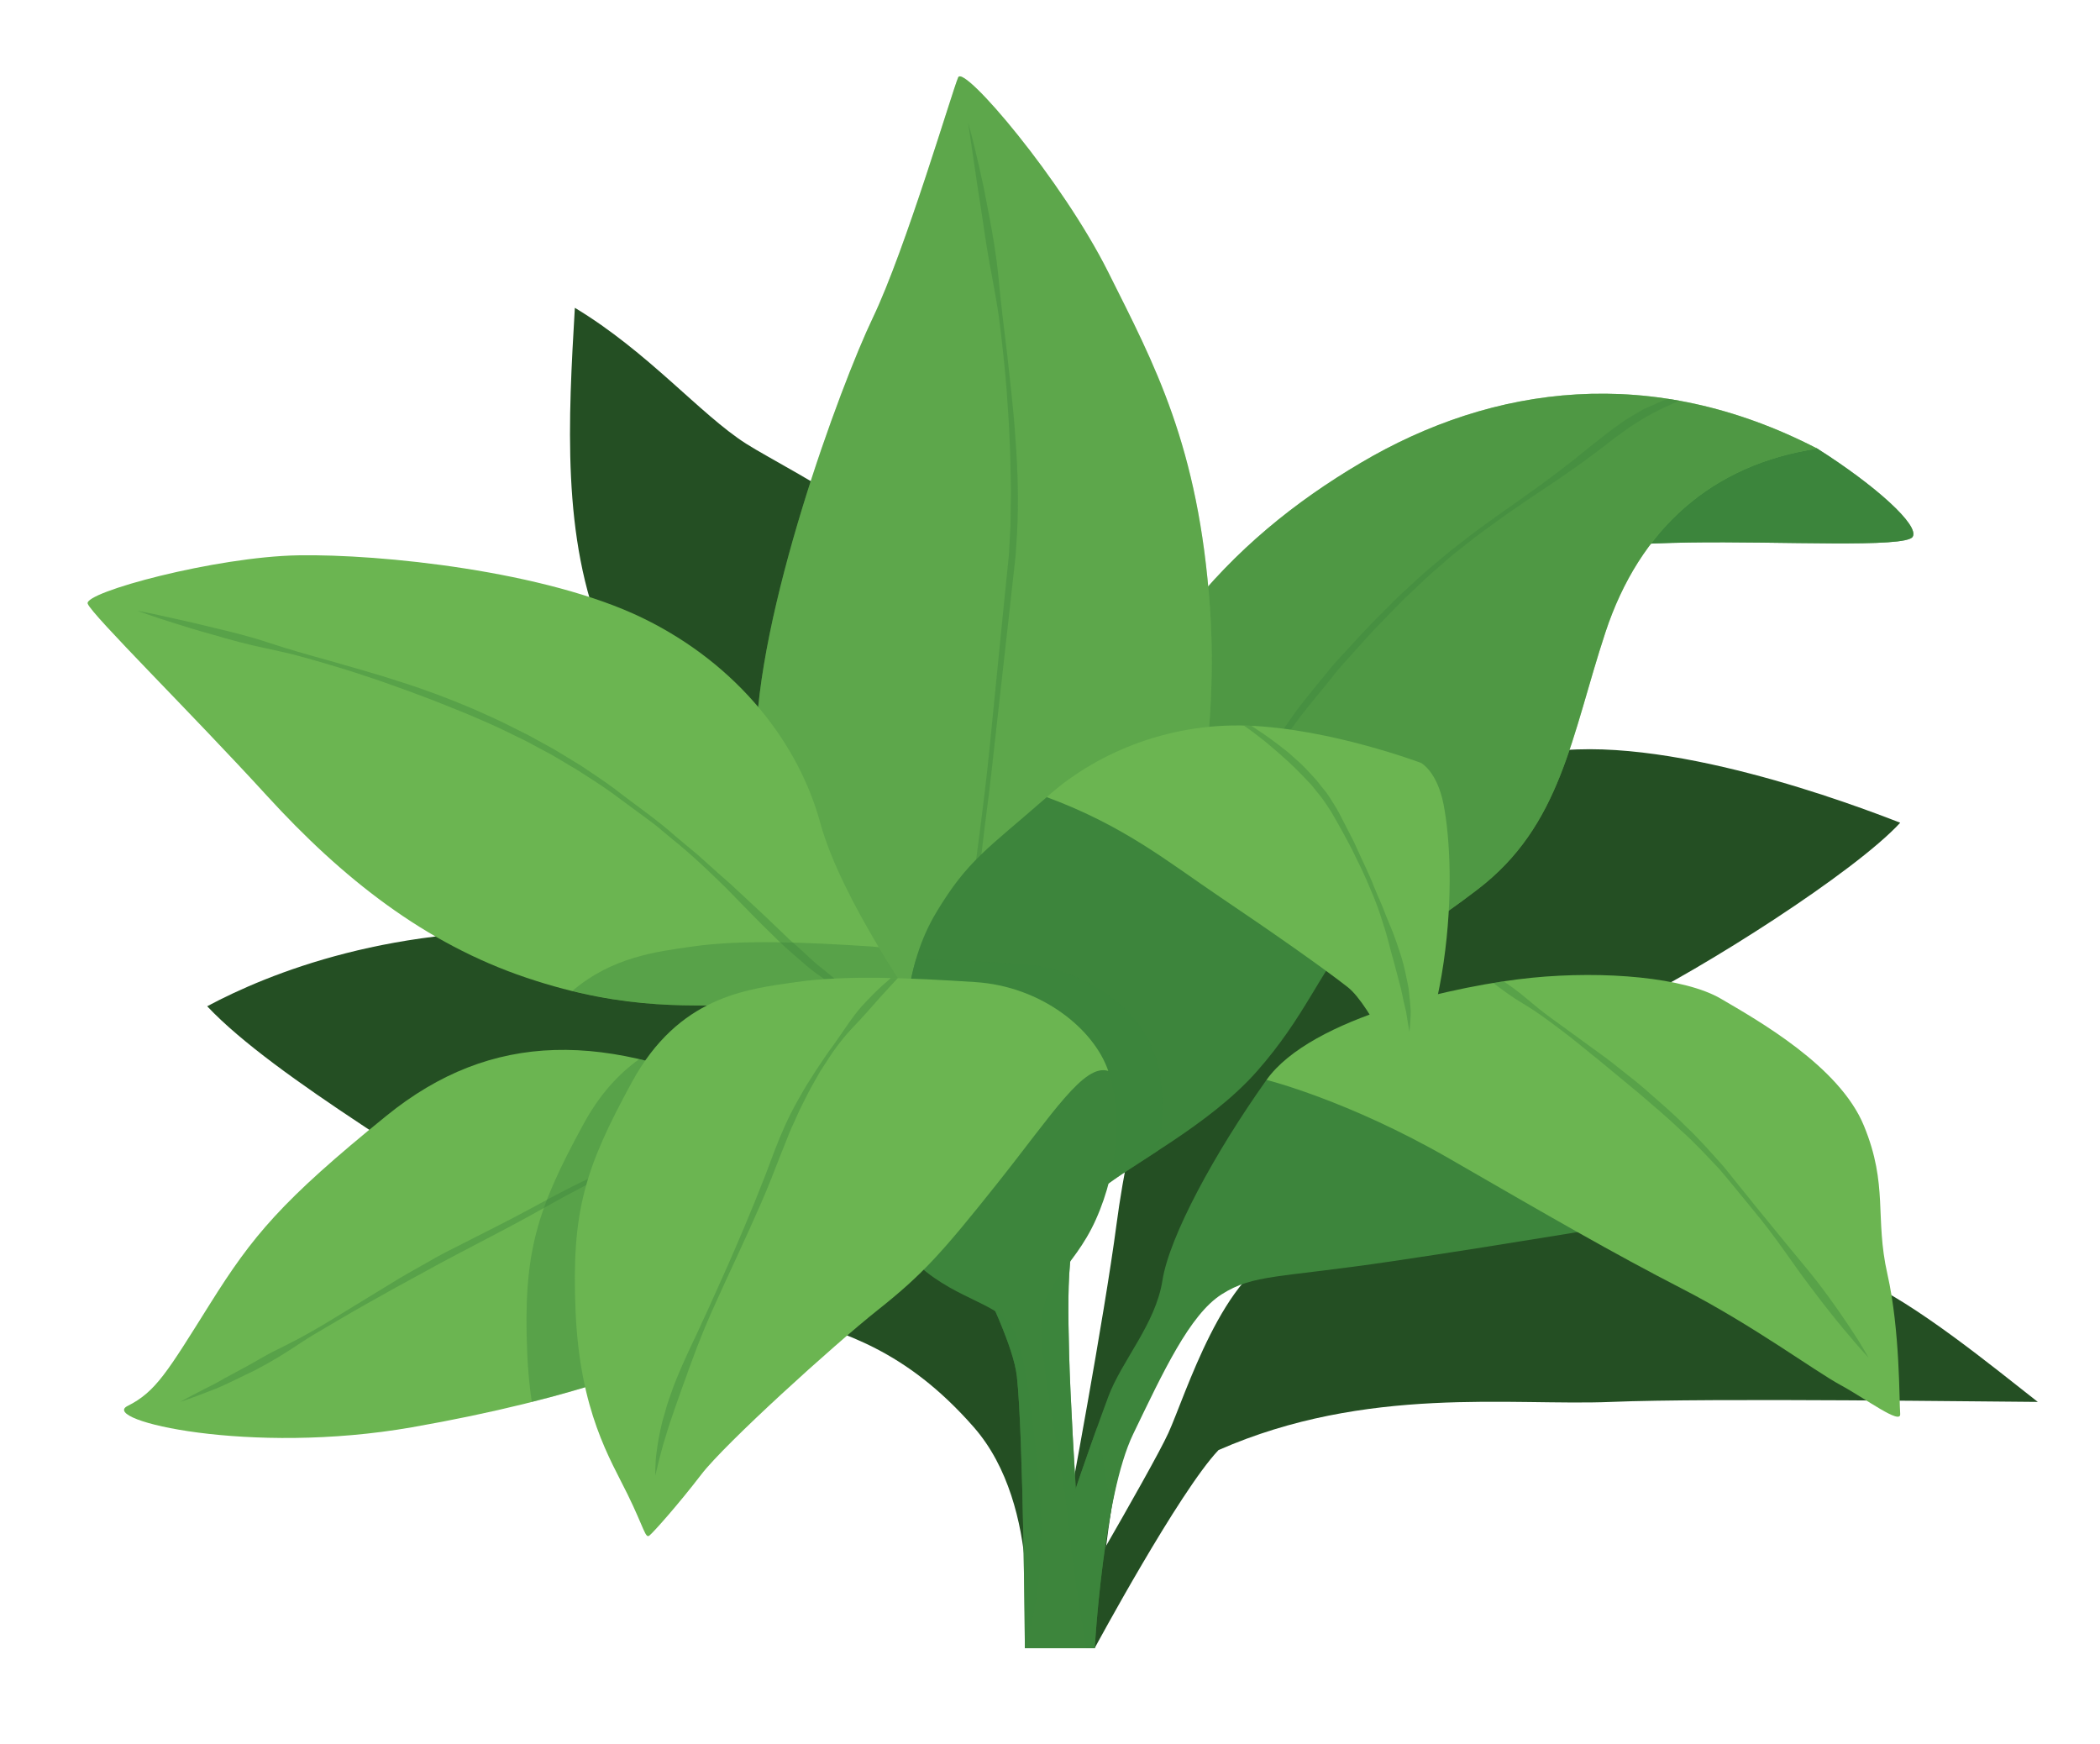 <svg xml:space="preserve" style="max-height: 500px" viewBox="34 265 218 181" y="0px" x="0px" xmlns:xlink="http://www.w3.org/1999/xlink" xmlns="http://www.w3.org/2000/svg" version="1.1" width="218" height="181">

<g id="OBJECTS">
	<g>
		<path d="M147.646,436.061c0,0,8.749-16.224,12.846-20.543c15.394-6.756,30.455-4.572,40.754-4.999&#10;&#9;&#9;&#9;c10.299-0.428,39.979-0.016,44.297,0c-4.651-3.639-12.735-10.284-18.383-12.72c-5.648-2.436-9.815-7.421-22.592-7.863&#10;&#9;&#9;&#9;c-12.776-0.441-30.676,3.212-37.099,4.983c-6.423,1.773-10.41,14.95-12.182,18.827c-1.772,3.876-12.624,22.314-12.624,22.314&#10;&#9;&#9;&#9;H147.646z" style="fill:#244F23;"/>
		<path d="M127.968,370.189c-14.578-9.45-26.834-28.352-31.264-38.834c-4.43-10.484-3.697-22.888-3.03-34.404&#10;&#9;&#9;&#9;c7.607,4.576,13.028,11.074,17.774,14.102c4.746,3.026,21.727,10.852,28.667,24.141c6.94,13.289,7.088,37.803,5.316,48.138&#10;&#9;&#9;&#9;C136.719,377.128,127.968,370.189,127.968,370.189z" style="fill:#244F23;"/>
		<path d="M140.393,436.061c0,0,1.938-14.65-5.297-22.912c-7.235-8.262-13.732-9.738-18.753-11.51&#10;&#9;&#9;&#9;c-5.021-1.772-19.054-1.92-27.689-8.417c-8.635-6.497-26.059-16.242-33.146-23.772c6.35-3.396,19.414-8.722,37.905-7.679&#10;&#9;&#9;&#9;c18.492,1.042,32.823,13.289,39.616,23.034c6.793,9.746,8.293,22.297,8.293,22.297l3.503,14.925c0,0,3.806-20.24,5.086-29.985&#10;&#9;&#9;&#9;c1.28-9.746,5.267-27.466,12.207-34.405c6.94-6.939,19.343-12.256,31.894-14.471c12.551-2.215,32.711,5.464,37.249,7.235&#10;&#9;&#9;&#9;c-4.765,5.168-20.564,15.21-28.538,19.049c-7.973,3.839-37.358,20.524-43.56,27.907c-6.202,7.383-9.097,19.958-9.821,24.452&#10;&#9;&#9;&#9;c-0.724,4.494-1.696,14.252-1.696,14.252H140.393z" style="fill:#244F23;"/>
		<g>
			<path d="M222.657,311.567c6.054,3.84,10.631,7.975,9.893,9.155c-0.738,1.181-13.732,0.443-23.182,0.591&#10;&#9;&#9;&#9;&#9;c-9.451,0.146-20.525,1.319-20.525,1.319S208.039,308.172,222.657,311.567z" style="fill:#3D853C;"/>
			<path d="M222.657,311.567c6.054,3.84,10.631,7.975,9.893,9.155&#10;&#9;&#9;&#9;&#9;c-0.738,1.181-13.732,0.443-23.182,0.591c-9.451,0.146-20.525,1.319-20.525,1.319S208.039,308.172,222.657,311.567z" style="opacity:0.7;fill:#3D853C;"/>
			<path d="M143.512,355.423c7.383-22.74,18.014-34.258,31.747-42.379&#10;&#9;&#9;&#9;&#9;c13.732-8.121,30.271-10.336,47.398-1.477c-10.927,1.625-18.458,8.325-22.001,19.076c-3.544,10.751-4.578,20.054-13.29,26.698&#10;&#9;&#9;&#9;&#9;s-12.33,7.811-21.891,9.147c-9.561,1.337-26.394,5.027-26.394,5.027S138.935,362.215,143.512,355.423z" style="fill:#6BB551;"/>
			<path d="M143.512,355.423c7.383-22.74,18.014-34.258,31.747-42.379&#10;&#9;&#9;&#9;&#9;c13.732-8.121,30.271-10.336,47.398-1.477c-10.927,1.625-18.458,8.325-22.001,19.076c-3.544,10.751-4.578,20.054-13.29,26.698&#10;&#9;&#9;&#9;&#9;s-12.33,7.811-21.891,9.147c-9.561,1.337-26.394,5.027-26.394,5.027S138.935,362.215,143.512,355.423z" style="opacity:0.6;fill:#3D853C;"/>
			<path d="M207.157,306.401c-0.667,0.199-1.33,0.563-2.071,0.865&#10;&#9;&#9;&#9;&#9;c-0.392,0.152-0.761,0.381-1.146,0.606c-0.383,0.227-0.788,0.448-1.185,0.698c-0.764,0.539-1.575,1.109-2.364,1.744&#10;&#9;&#9;&#9;&#9;c-0.808,0.625-1.625,1.281-2.466,1.97c-0.843,0.687-1.759,1.357-2.673,2.073c-1.85,1.386-3.864,2.793-5.935,4.256&#10;&#9;&#9;&#9;&#9;c-1.025,0.749-2.09,1.48-3.112,2.297c-0.517,0.399-1.038,0.802-1.561,1.207c-0.508,0.424-1.019,0.85-1.531,1.277&#10;&#9;&#9;&#9;&#9;c-1.042,0.836-2.022,1.758-3.018,2.671c-1.011,0.896-1.946,1.883-2.907,2.842c-0.972,0.95-1.889,1.944-2.795,2.939&#10;&#9;&#9;&#9;&#9;c-0.898,0.998-1.855,1.953-2.679,3.01c-0.854,1.026-1.684,2.062-2.501,3.086c-0.818,1.022-1.519,2.11-2.252,3.147&#10;&#9;&#9;&#9;&#9;c-0.71,1.054-1.464,2.052-2.101,3.096c-0.651,1.033-1.295,2.04-1.933,3.012c-0.316,0.488-0.628,0.97-0.936,1.444&#10;&#9;&#9;&#9;&#9;c-0.291,0.483-0.582,0.957-0.877,1.418c-0.585,0.924-1.194,1.79-1.765,2.632c-1.165,1.669-2.048,3.311-2.851,4.751&#10;&#9;&#9;&#9;&#9;c-0.795,1.446-1.449,2.728-1.976,3.79c-1.048,2.128-1.563,3.382-1.563,3.382s0.181-0.287,0.519-0.824&#10;&#9;&#9;&#9;&#9;c0.337-0.539,0.839-1.323,1.441-2.34c0.634-0.999,1.37-2.231,2.205-3.648c0.875-1.395,1.821-2.989,2.767-4.783&#10;&#9;&#9;&#9;&#9;c0.971-1.777,2.046-3.696,3.373-5.602c1.277-1.938,2.657-3.96,4.197-5.966c0.773-1,1.493-2.068,2.314-3.073&#10;&#9;&#9;&#9;&#9;c0.829-1,1.664-2.014,2.488-3.051c0.803-1.055,1.736-2.01,2.628-3.023c0.895-1.008,1.801-2.011,2.75-2.961&#10;&#9;&#9;&#9;&#9;c0.941-0.963,1.857-1.951,2.85-2.854c0.972-0.925,1.931-1.857,2.95-2.707c0.502-0.434,1.001-0.865,1.499-1.296&#10;&#9;&#9;&#9;&#9;c0.518-0.404,1.033-0.808,1.545-1.208c1.012-0.817,2.07-1.551,3.087-2.302c2.061-1.474,4.096-2.824,6.04-4.121&#10;&#9;&#9;&#9;&#9;c1.914-1.301,3.721-2.601,5.307-3.849c0.791-0.638,1.587-1.163,2.32-1.706c0.77-0.477,1.477-0.971,2.203-1.331&#10;&#9;&#9;&#9;&#9;c1.045-0.566,2.035-0.999,2.919-1.368C207.96,306.527,207.558,306.464,207.157,306.401z" style="opacity:0.4;fill:#3D853C;"/>
		</g>
		<g>
			<path d="M139.082,392.728c1.329-6.594,4.527-12.058,10.828-20.03c6.301-7.973,10.878-27.76,9.697-44.593&#10;&#9;&#9;&#9;&#9;c-1.182-16.833-5.758-25.25-10.558-34.848c-4.799-9.598-14.988-21.558-15.578-20.229s-5.463,17.866-8.859,24.953&#10;&#9;&#9;&#9;&#9;c-3.396,7.088-12.145,30.86-12.127,44.593c0.019,13.732,8.583,31.009,14.342,37.801c5.758,6.793,8.712,12.352,8.712,12.352&#10;&#9;&#9;&#9;&#9;H139.082z" style="fill:#6BB551;"/>
			<path d="M139.082,392.728c1.329-6.594,4.527-12.058,10.828-20.03&#10;&#9;&#9;&#9;&#9;c6.301-7.973,10.878-27.76,9.697-44.593c-1.182-16.833-5.758-25.25-10.558-34.848c-4.799-9.598-14.988-21.558-15.578-20.229&#10;&#9;&#9;&#9;&#9;s-5.463,17.866-8.859,24.953c-3.396,7.088-12.145,30.86-12.127,44.593c0.019,13.732,8.583,31.009,14.342,37.801&#10;&#9;&#9;&#9;&#9;c5.758,6.793,8.712,12.352,8.712,12.352H139.082z" style="opacity:0.3;fill:#3D853C;"/>
		</g>
		<path d="M134.504,277.754c0,0,0.471,1.582,1.103,4.396c0.156,0.704,0.328,1.484,0.516,2.332&#10;&#9;&#9;&#9;c0.164,0.853,0.343,1.776,0.533,2.762c0.378,1.973,0.771,4.206,1.009,6.669c0.221,2.465,0.558,5.118,0.899,7.929&#10;&#9;&#9;&#9;c0.301,2.815,0.668,5.779,0.861,8.867c0.233,3.083,0.321,6.288,0.161,9.542c-0.052,0.814-0.105,1.633-0.158,2.453&#10;&#9;&#9;&#9;c-0.09,0.81-0.18,1.623-0.271,2.438c-0.181,1.629-0.362,3.265-0.543,4.9c-0.367,3.271-0.733,6.542-1.094,9.761&#10;&#9;&#9;&#9;c-0.374,3.218-0.68,6.392-1.099,9.45c-0.39,3.062-0.731,6.024-1.018,8.84c-0.27,2.81-0.648,5.491-0.671,7.895&#10;&#9;&#9;&#9;c-0.004,2.436,0.215,4.671,0.46,6.648c0.255,1.977,0.522,3.703,0.729,5.131c0.221,1.426,0.306,2.567,0.318,3.344&#10;&#9;&#9;&#9;c0.002,0.391-0.02,0.688-0.058,0.887c-0.028,0.197-0.043,0.299-0.043,0.299s0-0.103,0-0.303c0.014-0.199-0.016-0.492-0.055-0.873&#10;&#9;&#9;&#9;c-0.081-0.764-0.332-1.862-0.631-3.268c-0.603-2.798-1.651-6.854-1.591-11.876c0.029-0.626,0.035-1.28,0.096-1.92&#10;&#9;&#9;&#9;c0.073-0.627,0.137-1.303,0.241-1.958c0.191-1.317,0.389-2.678,0.593-4.077c0.414-2.798,0.813-5.753,1.188-8.815&#10;&#9;&#9;&#9;c0.397-3.058,0.724-6.23,1.034-9.454c0.321-3.225,0.648-6.5,0.974-9.773c0.165-1.638,0.331-3.275,0.495-4.906&#10;&#9;&#9;&#9;c0.083-0.814,0.165-1.629,0.247-2.44c0.044-0.808,0.087-1.612,0.132-2.415c0.062-0.803,0.044-1.606,0.058-2.404&#10;&#9;&#9;&#9;c0.004-0.8,0.044-1.594,0.02-2.385c-0.042-1.582-0.048-3.146-0.132-4.684c-0.054-1.538-0.147-3.05-0.261-4.528&#10;&#9;&#9;&#9;c-0.086-1.48-0.244-2.923-0.384-4.329c-0.145-1.405-0.307-2.771-0.482-4.088c-0.186-1.316-0.433-2.579-0.644-3.794&#10;&#9;&#9;&#9;c-0.486-2.42-0.801-4.657-1.094-6.639c-0.314-1.978-0.576-3.706-0.781-5.131C134.743,279.383,134.504,277.754,134.504,277.754z" style="opacity:0.4;fill:#3D853C;"/>
		<path d="M129.484,369.893c0,0-8.121-11.369-10.336-19.491c-2.215-8.121-8.417-16.39-18.458-21.263&#10;&#9;&#9;&#9;c-10.04-4.872-27.169-6.646-35.733-6.497c-8.564,0.147-22.296,3.84-21.853,5.021s10.779,11.369,18.605,19.935&#10;&#9;&#9;&#9;c7.826,8.564,16.384,15.342,26.945,18.893c10.561,3.551,17.463,2.813,23.831,2.813c6.368,0,16.999,3.396,16.999,3.396V369.893z" style="fill:#6BB551;"/>
		<path d="M48.272,328.401c0,0,1.38,0.25,3.765,0.794c1.196,0.255,2.64,0.593,4.293,1&#10;&#9;&#9;&#9;c1.656,0.393,3.525,0.841,5.518,1.504c1.992,0.666,4.178,1.28,6.494,1.921c2.306,0.675,4.755,1.334,7.248,2.161&#10;&#9;&#9;&#9;c2.503,0.79,5.051,1.741,7.588,2.828c1.255,0.576,2.54,1.112,3.78,1.757l1.878,0.939l1.843,1.014&#10;&#9;&#9;&#9;c1.243,0.65,2.41,1.436,3.611,2.146c1.162,0.779,2.321,1.537,3.44,2.361c2.167,1.696,4.412,3.207,6.377,4.962&#10;&#9;&#9;&#9;c0.504,0.423,1.002,0.842,1.497,1.257c0.503,0.406,0.995,0.813,1.456,1.245c0.934,0.85,1.855,1.674,2.764,2.465&#10;&#9;&#9;&#9;c1.76,1.637,3.438,3.175,4.936,4.626c0.377,0.362,0.746,0.717,1.106,1.063c0.372,0.332,0.734,0.656,1.089,0.971&#10;&#9;&#9;&#9;c0.705,0.634,1.351,1.264,1.999,1.803c0.655,0.532,1.279,1.018,1.838,1.492c0.564,0.467,1.07,0.916,1.586,1.24&#10;&#9;&#9;&#9;c1.007,0.679,1.773,1.26,2.31,1.637c0.528,0.393,0.811,0.602,0.811,0.602s-0.31-0.163-0.89-0.468&#10;&#9;&#9;&#9;c-0.573-0.318-1.433-0.758-2.497-1.378c-0.549-0.283-1.095-0.69-1.704-1.113c-0.612-0.42-1.255-0.9-1.953-1.401&#10;&#9;&#9;&#9;c-0.689-0.513-1.349-1.143-2.085-1.762c-0.735-0.622-1.469-1.315-2.211-2.057c-1.521-1.455-3.076-3.103-4.76-4.81&#10;&#9;&#9;&#9;c-1.711-1.676-3.531-3.434-5.568-5.065c-0.5-0.419-1.006-0.839-1.515-1.264c-0.507-0.426-1.064-0.804-1.6-1.212&#10;&#9;&#9;&#9;c-1.085-0.8-2.183-1.609-3.29-2.425c-1.108-0.786-2.284-1.528-3.445-2.277c-1.202-0.69-2.365-1.457-3.607-2.087l-1.838-0.984&#10;&#9;&#9;&#9;l-1.873-0.91c-1.236-0.625-2.519-1.143-3.769-1.699c-1.269-0.515-2.525-1.035-3.775-1.524c-1.26-0.466-2.493-0.957-3.728-1.386&#10;&#9;&#9;&#9;c-1.227-0.45-2.442-0.868-3.64-1.256c-1.19-0.409-2.371-0.762-3.521-1.104c-1.148-0.346-2.271-0.667-3.361-0.957&#10;&#9;&#9;&#9;c-1.091-0.292-2.163-0.506-3.185-0.738c-2.055-0.418-3.902-0.942-5.538-1.417c-1.64-0.455-3.063-0.889-4.229-1.262&#10;&#9;&#9;&#9;C49.584,328.897,48.272,328.401,48.272,328.401z" style="opacity:0.4;fill:#3D853C;"/>
		<path d="M105.894,363.248c-3.703,0.528-8.35,1.075-12.481,4.618&#10;&#9;&#9;&#9;c7.972,1.948,13.716,1.436,19.072,1.436c6.368,0,16.999,3.396,16.999,3.396v-2.806c0,0-1.985-2.779-4.26-6.571&#10;&#9;&#9;&#9;c-0.241-0.025-0.48-0.058-0.726-0.073C117.633,362.806,111.062,362.511,105.894,363.248z" style="opacity:0.4;fill:#3D853C;"/>
		<path d="M112.485,379.343c-15.485-7.384-27.446-7.384-38.373,1.476c-10.927,8.859-13.88,12.46-18.31,19.52&#10;&#9;&#9;&#9;s-5.612,9.126-8.564,10.603c-2.953,1.478,12.699,5.156,29.532,2.209c16.833-2.946,28.166-7.082,35.715-11.659&#10;&#9;&#9;&#9;c7.549-4.577,15.485-13.289,15.485-13.289S122.522,383.212,112.485,379.343z" style="fill:#6BB551;"/>
		<path d="M125.237,386.577c-0.56-0.178-1.372-0.472-2.426-0.779&#10;&#9;&#9;&#9;c-1.044-0.347-2.348-0.635-3.838-0.989c-0.742-0.194-1.551-0.309-2.4-0.45c-0.852-0.121-1.741-0.299-2.688-0.353&#10;&#9;&#9;&#9;c-1.881-0.197-3.941-0.233-6.104-0.079c-2.167,0.13-4.422,0.539-6.711,1.118c-2.28,0.634-4.53,1.594-6.754,2.668&#10;&#9;&#9;&#9;c-2.225,1.076-4.407,2.312-6.611,3.474c-2.206,1.162-4.452,2.261-6.645,3.395c-1.109,0.541-2.174,1.145-3.221,1.748&#10;&#9;&#9;&#9;c-1.049,0.6-2.098,1.173-3.093,1.796c-2.002,1.224-3.937,2.405-5.772,3.526c-1.828,1.132-3.592,2.135-5.272,2.972&#10;&#9;&#9;&#9;c-0.84,0.415-1.645,0.813-2.386,1.233c-0.746,0.413-1.434,0.839-2.108,1.183c-0.667,0.36-1.291,0.698-1.867,1.01&#10;&#9;&#9;&#9;c-0.567,0.332-1.097,0.626-1.591,0.862c-1.958,0.982-3.048,1.608-3.048,1.608s1.194-0.392,3.232-1.194&#10;&#9;&#9;&#9;c1.032-0.367,2.222-0.984,3.605-1.644c1.396-0.644,2.891-1.497,4.479-2.509c0.79-0.509,1.599-1.064,2.464-1.586&#10;&#9;&#9;&#9;c0.864-0.527,1.776-1.038,2.699-1.59c1.844-1.104,3.833-2.19,5.874-3.337c2.063-1.11,4.165-2.303,6.343-3.438&#10;&#9;&#9;&#9;c2.166-1.155,4.399-2.283,6.602-3.481c2.208-1.191,4.36-2.459,6.545-3.573c2.179-1.123,4.408-2.052,6.646-2.695&#10;&#9;&#9;&#9;c1.13-0.269,2.237-0.574,3.354-0.678c0.556-0.064,1.101-0.167,1.646-0.198c0.546-0.02,1.087-0.038,1.619-0.057&#10;&#9;&#9;&#9;c0.531-0.032,1.057-0.021,1.574,0.012c0.517,0.021,1.025,0.041,1.526,0.061c0.5,0.004,0.99,0.08,1.471,0.129&#10;&#9;&#9;&#9;c0.481,0.044,0.954,0.088,1.416,0.13c0.928,0.052,1.804,0.254,2.646,0.353c0.842,0.108,1.64,0.213,2.385,0.358&#10;&#9;&#9;&#9;c1.488,0.287,2.81,0.431,3.874,0.678c1.067,0.229,1.92,0.357,2.497,0.468c0.581,0.095,0.891,0.145,0.891,0.145&#10;&#9;&#9;&#9;S125.792,386.771,125.237,386.577z" style="opacity:0.4;fill:#3D853C;"/>
		<path d="M127.97,388.201c0,0-5.448-4.989-15.485-8.858c-4.293-2.047-8.314-3.524-12.118-4.405&#10;&#9;&#9;&#9;c-2.084,1.473-4.079,3.595-5.804,6.756c-4.873,8.933-6.275,13.362-5.832,23.772c0.079,1.853,0.247,3.523,0.475,5.054&#10;&#9;&#9;&#9;c10.22-2.582,17.765-5.686,23.278-9.029C120.034,396.913,127.97,388.201,127.97,388.201z" style="opacity:0.4;fill:#3D853C;"/>
		<path d="M142.663,347.743c-6.202,5.427-8.202,6.534-11.466,11.961c-3.263,5.426-3.817,12.514-2.71,19.934&#10;&#9;&#9;&#9;c1.107,7.42,10.41,22.26,11.074,28.239c0.665,5.98,0.831,28.184,0.831,28.184h6.368c0,0-1.55-21.872-1.772-30.399&#10;&#9;&#9;&#9;c-0.221-8.527-0.221-14.286,3.101-17.055c3.322-2.768,11.407-6.755,16.39-12.403c4.983-5.647,6.534-10.299,9.746-13.953&#10;&#9;&#9;&#9;c3.211-3.654,6.091-12.625,6.091-12.625S153.959,342.76,142.663,347.743z" style="fill:#3D853C;"/>
		<path d="M153.811,374.284c-1.476-4.355-6.94-8.785-13.806-9.228&#10;&#9;&#9;&#9;c-3.797-0.245-7.494-0.437-10.924-0.442c-1.32,4.505-1.392,9.676-0.593,15.023c1.107,7.42,10.41,22.26,11.074,28.239&#10;&#9;&#9;&#9;c0.665,5.98,0.831,28.184,0.831,28.184h6.368c0,0-1.55-21.872-1.772-30.399c-0.221-8.527-0.221-14.286,3.101-17.055&#10;&#9;&#9;&#9;c1.391-1.159,3.621-2.536,6.105-4.154C154.96,380.634,154.783,376.925,153.811,374.284z" style="opacity:0.7;fill:#3D853C;"/>
		<path d="M142.663,347.743c8.084,2.99,12.624,6.756,18.051,10.41c5.426,3.654,10.631,7.309,13.178,9.303&#10;&#9;&#9;&#9;c2.547,1.993,5.759,9.855,6.313,9.635c0.554-0.222,2.658-5.316,3.655-12.183c0.997-6.866,0.664-12.957,0-16.39&#10;&#9;&#9;&#9;c-0.665-3.434-2.326-4.319-2.326-4.319s-9.338-3.544-17.958-3.876C154.956,339.991,147.425,343.424,142.663,347.743z" style="fill:#6BB551;"/>
		<path d="M165.476,377.095c-5.426,7.637-10.091,16.275-10.804,20.815c-0.713,4.54-4.22,8.306-5.623,12.071&#10;&#9;&#9;&#9;c-1.403,3.766-7.051,19.38-8.158,26.08h6.755c0,0,0.886-15.781,3.987-22.204c3.101-6.423,5.869-12.403,9.191-14.508&#10;&#9;&#9;&#9;c3.323-2.104,5.759-1.661,17.719-3.433c11.96-1.771,22.813-3.641,30.787-4.922c7.973-1.28,15.282-3.384,15.282-3.384&#10;&#9;&#9;&#9;s-7.641-6.857-22.702-10.517C186.85,373.435,177.658,372.78,165.476,377.095z" style="fill:#3D853C;"/>
		<path d="M147.893,413.149c-2.178,6.061-6.099,17.449-7.002,22.912h6.755&#10;&#9;&#9;&#9;c0,0,0.421-7.49,1.696-14.252C148.839,418.384,148.303,415.337,147.893,413.149z" style="opacity:0.7;fill:#3D853C;"/>
		<path d="M165.476,377.095c0,0,8.457,2.1,19.013,8.19c10.556,6.091,16.869,9.746,24.178,13.511&#10;&#9;&#9;&#9;c7.309,3.766,13.732,8.527,16.39,9.967c2.658,1.44,6.312,4.209,6.202,2.99c-0.111-1.218,0-8.638-1.329-14.507&#10;&#9;&#9;&#9;c-1.329-5.87,0.111-9.192-2.437-15.394c-2.547-6.202-11.074-10.964-14.839-13.179c-3.766-2.215-12.071-2.93-19.602-2.185&#10;&#9;&#9;&#9;C185.521,367.234,170.127,370.565,165.476,377.095z" style="fill:#6BB551;"/>
		<path d="M149.049,376.167c1.421,3.858,1.144,10.004-1.292,15.431c-2.436,5.427-5.925,6.423-5.648,11.85&#10;&#9;&#9;&#9;c0.277,5.427,2.492,15.283,2.879,20.155c0.388,4.873,1.772,12.459,1.772,12.459h-6.368c0,0,2.271-6.866,1.606-15.172&#10;&#9;&#9;&#9;c-0.664-8.306-1.44-14.784-2.658-17.664c-1.218-2.879-5.814-3.156-9.911-6.811c-4.098-3.654-9.746-6.313-12.736-12.016&#10;&#9;&#9;&#9;c-2.99-5.703-4.209-13.566-4.209-13.566h30.455C142.94,370.833,147.185,372.863,149.049,376.167z" style="fill:#3D853C;"/>
		<path d="M149.049,376.167c-1.477-4.355-6.94-8.785-13.806-9.227c-6.866-0.443-13.438-0.738-18.605,0&#10;&#9;&#9;&#9;c-5.168,0.737-12.182,1.476-17.055,10.409c-4.873,8.934-6.275,13.363-5.833,23.773c0.443,10.41,3.618,15.355,5.39,18.974&#10;&#9;&#9;&#9;c1.771,3.618,1.846,4.651,2.289,4.282c0.443-0.369,2.954-3.175,5.39-6.35c2.437-3.174,13.658-13.363,18.31-17.055&#10;&#9;&#9;&#9;c4.651-3.69,6.645-5.905,12.403-13.141C143.29,380.597,146.539,375.355,149.049,376.167z" style="fill:#6BB551;"/>
		<path d="M127.193,366.538c-0.239-0.007-0.474-0.01-0.711-0.016&#10;&#9;&#9;&#9;c-0.547,0.458-1.151,1.005-1.797,1.645c-0.412,0.413-0.844,0.862-1.284,1.349c-0.429,0.496-0.848,1.046-1.264,1.633&#10;&#9;&#9;&#9;c-0.408,0.591-0.833,1.207-1.273,1.845c-0.437,0.637-0.937,1.26-1.38,1.952c-0.466,0.678-0.931,1.381-1.384,2.116&#10;&#9;&#9;&#9;c-0.477,0.721-0.903,1.492-1.346,2.275c-0.883,1.565-1.643,3.268-2.316,5.032c-0.331,0.875-0.664,1.757-0.999,2.644&#10;&#9;&#9;&#9;c-0.348,0.877-0.698,1.759-1.047,2.64c-0.714,1.761-1.452,3.513-2.199,5.229c-0.734,1.723-1.513,3.395-2.236,5.026&#10;&#9;&#9;&#9;c-0.362,0.815-0.725,1.615-1.093,2.392c-0.358,0.782-0.705,1.548-1.066,2.284c-0.692,1.486-1.334,2.903-1.848,4.244&#10;&#9;&#9;&#9;c-0.245,0.676-0.477,1.324-0.681,1.947c-0.181,0.631-0.354,1.229-0.515,1.792c-0.274,1.141-0.469,2.143-0.565,2.979&#10;&#9;&#9;&#9;c-0.147,0.827-0.128,1.497-0.156,1.943c-0.009,0.449-0.013,0.688-0.013,0.688s0.058-0.232,0.168-0.668&#10;&#9;&#9;&#9;c0.097-0.436,0.244-1.071,0.469-1.869c0.193-0.805,0.525-1.755,0.854-2.853c0.367-1.092,0.793-2.315,1.271-3.65&#10;&#9;&#9;&#9;c0.246-0.665,0.499-1.36,0.749-2.086c0.269-0.719,0.548-1.462,0.834-2.226c0.585-1.524,1.255-3.113,1.998-4.734&#10;&#9;&#9;&#9;c1.467-3.253,3.115-6.687,4.635-10.186c0.772-1.75,1.456-3.528,2.131-5.279c0.365-0.853,0.667-1.726,1.041-2.557&#10;&#9;&#9;&#9;c0.393-0.821,0.721-1.663,1.134-2.446c0.397-0.793,0.78-1.576,1.217-2.313c0.211-0.371,0.42-0.738,0.626-1.102&#10;&#9;&#9;&#9;c0.228-0.351,0.453-0.696,0.675-1.038c0.867-1.38,1.826-2.595,2.809-3.622c0.994-1.02,1.822-2.014,2.595-2.869&#10;&#9;&#9;&#9;C125.975,367.853,126.631,367.13,127.193,366.538z" style="opacity:0.4;fill:#3D853C;"/>
		<path d="M227.502,405.413c0.307,0.332,0.471,0.509,0.471,0.509s-0.12-0.208-0.345-0.601&#10;&#9;&#9;&#9;c-0.239-0.383-0.56-0.963-1.025-1.662c-0.913-1.411-2.25-3.402-4.007-5.682c-0.887-1.134-1.894-2.327-2.943-3.6&#10;&#9;&#9;&#9;c-1.043-1.274-2.142-2.619-3.279-4.012c-1.128-1.399-2.293-2.846-3.478-4.316c-1.268-1.407-2.533-2.866-3.94-4.179&#10;&#9;&#9;&#9;c-1.342-1.384-2.833-2.6-4.244-3.861c-0.71-0.624-1.457-1.192-2.181-1.771c-0.728-0.572-1.434-1.156-2.169-1.676&#10;&#9;&#9;&#9;c-1.454-1.06-2.858-2.083-4.191-3.054c-0.664-0.487-1.324-0.942-1.936-1.418c-0.617-0.469-1.179-0.97-1.741-1.421&#10;&#9;&#9;&#9;c-0.817-0.699-1.635-1.284-2.399-1.809c-0.354,0.053-0.714,0.107-1.084,0.17c0.905,0.683,1.917,1.447,3.113,2.154&#10;&#9;&#9;&#9;c1.242,0.73,2.499,1.649,3.807,2.647c1.328,0.971,2.646,2.103,4.051,3.217c1.38,1.143,2.807,2.322,4.257,3.521&#10;&#9;&#9;&#9;c1.416,1.236,2.893,2.449,4.266,3.773c1.432,1.267,2.714,2.674,4.006,4.037c1.216,1.427,2.378,2.884,3.521,4.266&#10;&#9;&#9;&#9;c2.312,2.754,4.119,5.59,5.859,7.867c1.715,2.301,3.228,4.159,4.33,5.428C226.749,404.592,227.208,405.072,227.502,405.413z" style="opacity:0.4;fill:#3D853C;"/>
		<path d="M180.367,371.555c0.017-0.361,0.078-0.899,0.083-1.586&#10;&#9;&#9;&#9;c-0.047-0.677-0.117-1.503-0.235-2.449c-0.194-0.924-0.377-1.984-0.712-3.099c-0.362-1.105-0.741-2.31-1.276-3.529&#10;&#9;&#9;&#9;c-0.26-0.613-0.511-1.247-0.757-1.897c-0.277-0.641-0.568-1.289-0.837-1.961c-0.52-1.351-1.207-2.684-1.823-4.076&#10;&#9;&#9;&#9;c-0.301-0.703-0.681-1.362-1.021-2.05c-0.363-0.682-0.67-1.368-1.081-2.051c-0.422-0.659-0.797-1.357-1.311-1.945l-0.723-0.915&#10;&#9;&#9;&#9;c-0.255-0.29-0.525-0.565-0.785-0.848c-0.507-0.579-1.075-1.086-1.638-1.581c-0.545-0.518-1.142-0.957-1.718-1.4&#10;&#9;&#9;&#9;c-0.876-0.669-1.756-1.257-2.616-1.826c-0.114-0.006-0.228-0.014-0.34-0.018c-0.149-0.005-0.296-0.002-0.444-0.005&#10;&#9;&#9;&#9;c1.006,0.692,2.011,1.48,3.014,2.331c1.082,0.936,2.189,1.916,3.21,3.005l0.773,0.815l0.708,0.877&#10;&#9;&#9;&#9;c0.501,0.568,0.878,1.221,1.307,1.842c0.767,1.299,1.525,2.669,2.214,4.002c0.666,1.352,1.329,2.68,1.866,4.016&#10;&#9;&#9;&#9;c0.584,1.314,1.052,2.625,1.423,3.891c0.425,1.246,0.665,2.47,1.001,3.563c0.291,1.104,0.558,2.117,0.794,3.015&#10;&#9;&#9;&#9;c0.19,0.904,0.359,1.694,0.523,2.347c0.196,1.31,0.351,2.086,0.351,2.086S180.333,371.915,180.367,371.555z" style="opacity:0.4;fill:#3D853C;"/>
	</g>
</g>
</svg>